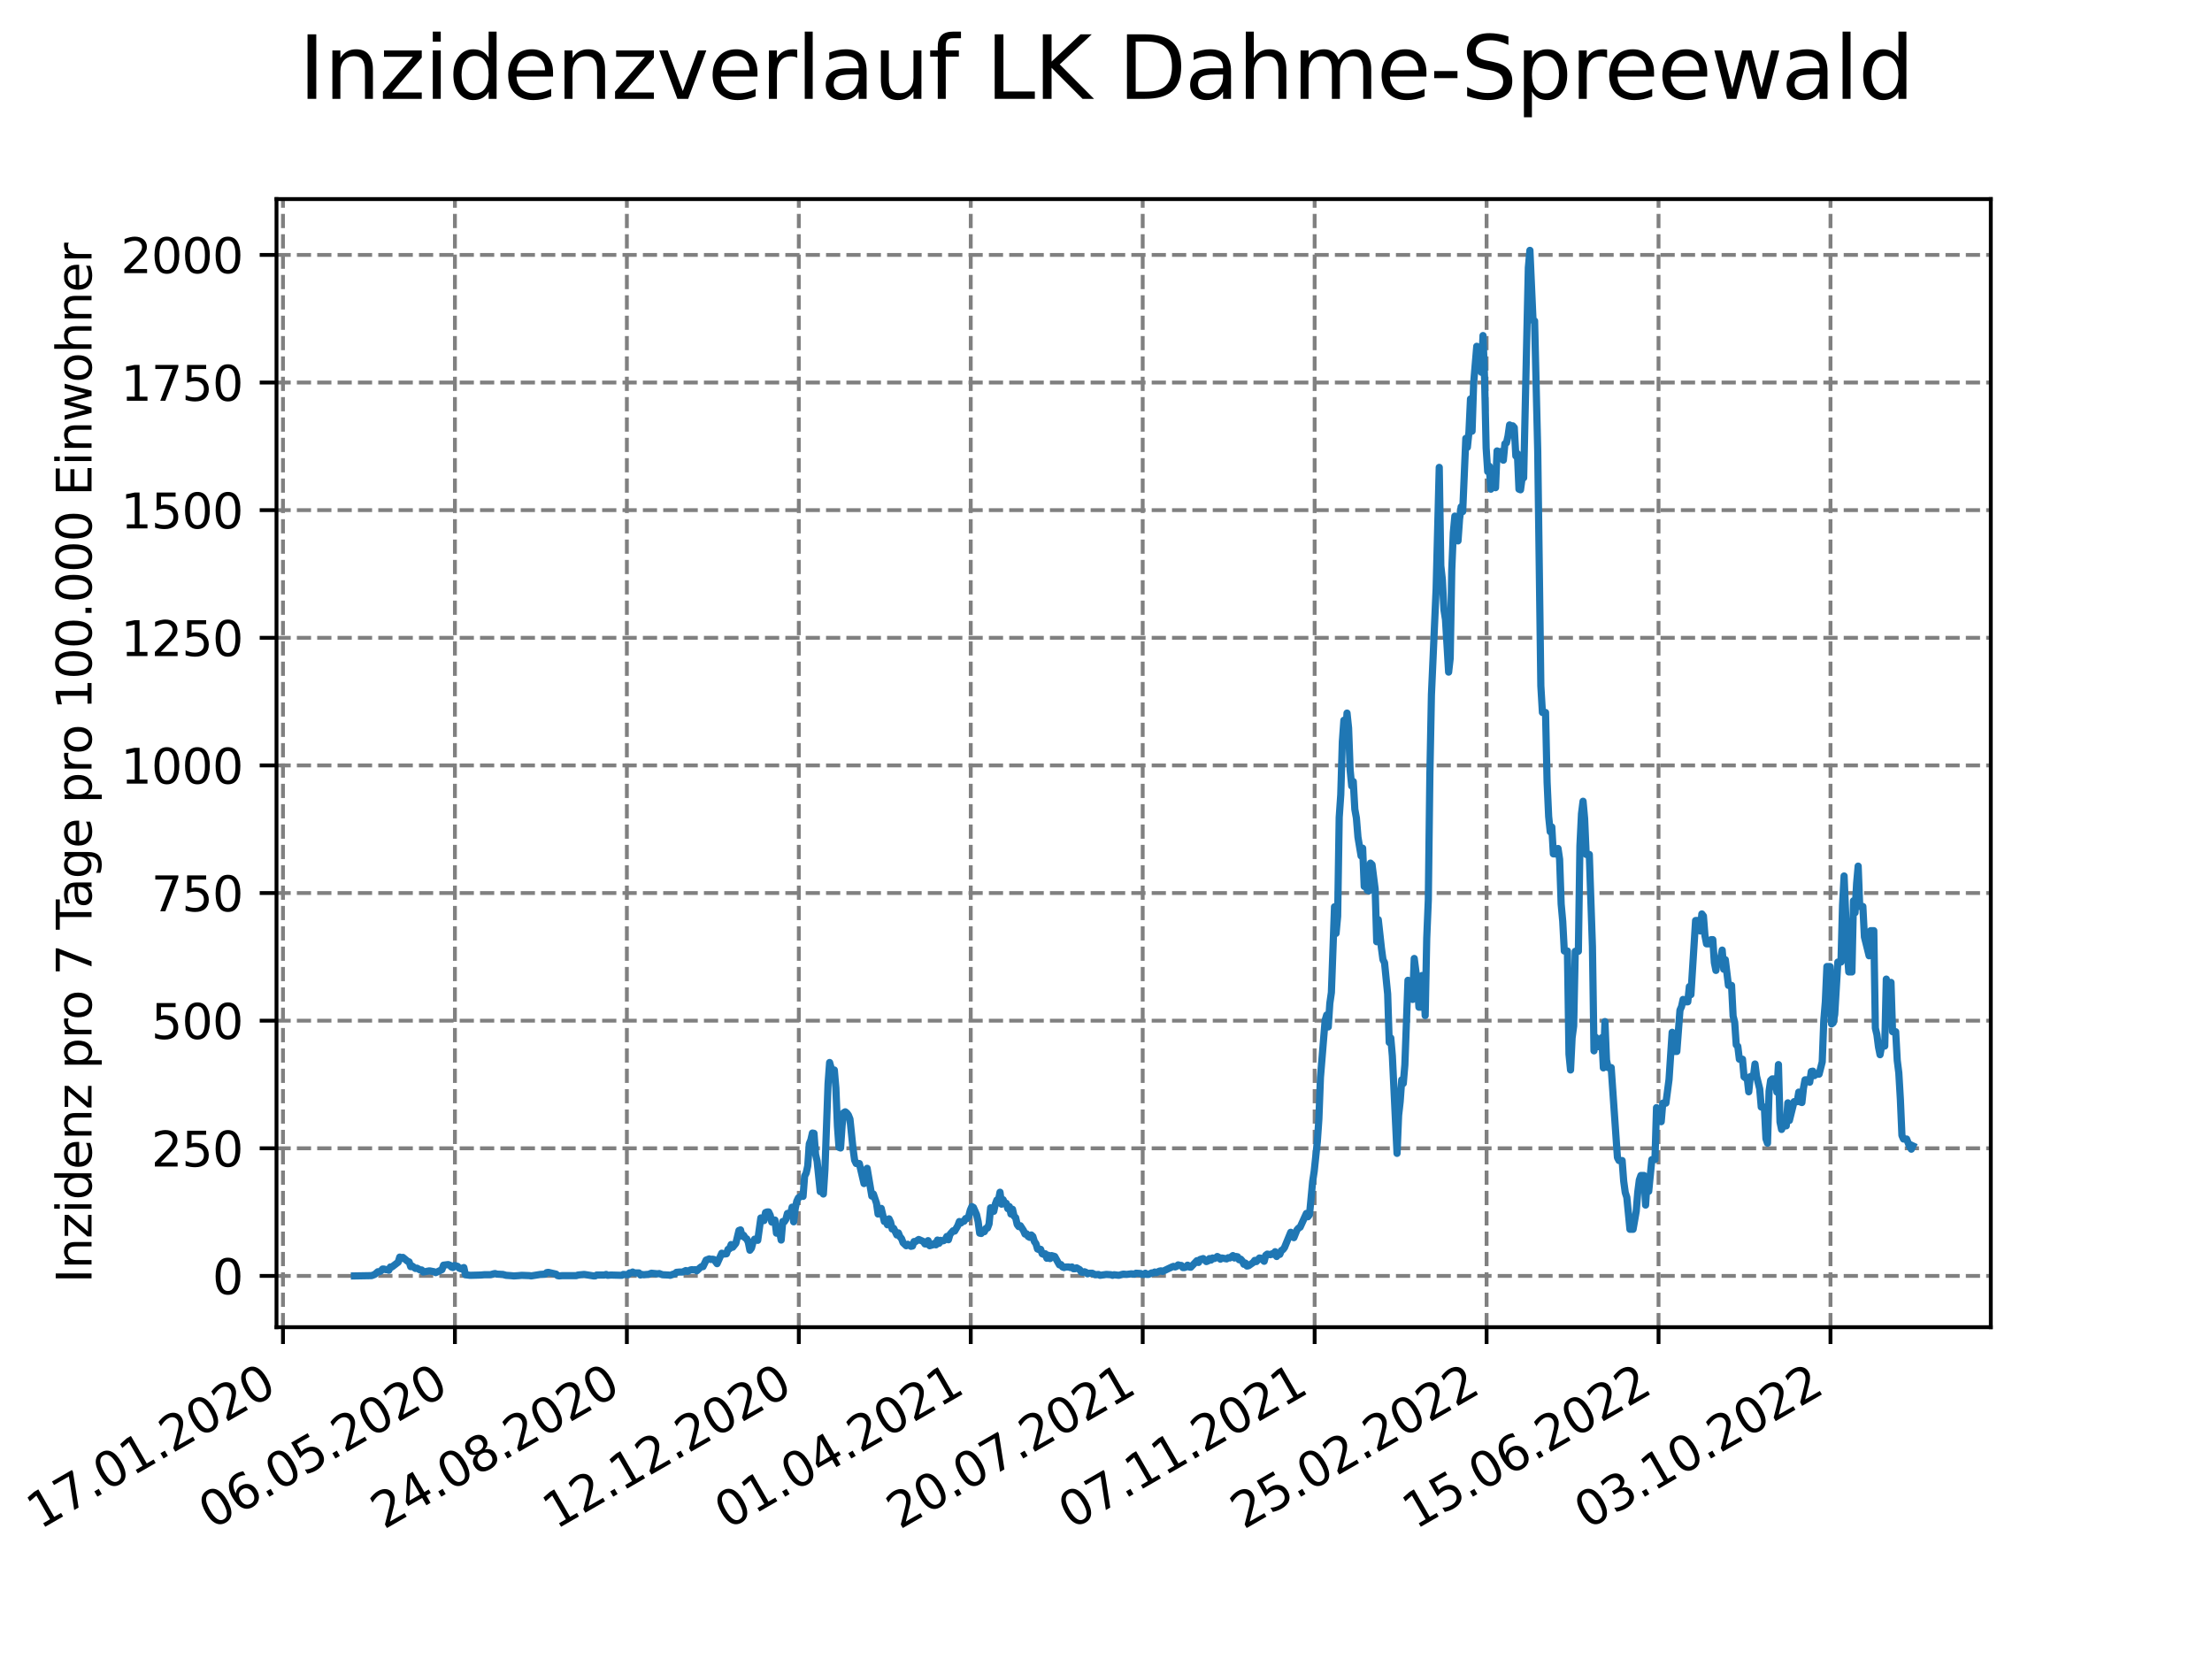 <?xml version="1.0" encoding="utf-8" standalone="no"?>
<!DOCTYPE svg PUBLIC "-//W3C//DTD SVG 1.1//EN"
  "http://www.w3.org/Graphics/SVG/1.1/DTD/svg11.dtd">
<svg xmlns:xlink="http://www.w3.org/1999/xlink" width="460.8pt" height="345.6pt" viewBox="0 0 460.8 345.6" xmlns="http://www.w3.org/2000/svg" version="1.1">
 <defs>
  <style type="text/css">*{stroke-linejoin: round; stroke-linecap: butt}</style>
 </defs>
 <g id="figure_1">
  <g id="patch_1">
   <path d="M 0 345.6 
L 460.8 345.6 
L 460.8 0 
L 0 0 
z
" style="fill: #ffffff"/>
  </g>
  <g id="axes_1">
   <g id="patch_2">
    <path d="M 57.6 276.48 
L 414.72 276.48 
L 414.72 41.472 
L 57.6 41.472 
z
" style="fill: #ffffff"/>
   </g>
   <g id="matplotlib.axis_1">
    <g id="xtick_1">
     <g id="line2d_1">
      <path d="M 58.949 276.48 
L 58.949 41.472 
" clip-path="url(#pc4fe2778c2)" style="fill: none; stroke-dasharray: 2.96,1.28; stroke-dashoffset: 0; stroke: #808080; stroke-width: 0.8"/>
     </g>
     <g id="line2d_2">
      <defs>
       <path id="m4c1274ae1f" d="M 0 0 
L 0 3.5 
" style="stroke: #000000; stroke-width: 0.8"/>
      </defs>
      <g>
       <use xlink:href="#m4c1274ae1f" x="58.949" y="276.48" style="stroke: #000000; stroke-width: 0.8"/>
      </g>
     </g>
     <g id="text_1">
      <!-- 17.01.2020 -->
      <g transform="translate(8.323 318.689) rotate(-30) scale(0.1 -0.1)">
       <defs>
        <path id="DejaVuSans-31" d="M 794 531 
L 1825 531 
L 1825 4091 
L 703 3866 
L 703 4441 
L 1819 4666 
L 2450 4666 
L 2450 531 
L 3481 531 
L 3481 0 
L 794 0 
L 794 531 
z
" transform="scale(0.016)"/>
        <path id="DejaVuSans-37" d="M 525 4666 
L 3525 4666 
L 3525 4397 
L 1831 0 
L 1172 0 
L 2766 4134 
L 525 4134 
L 525 4666 
z
" transform="scale(0.016)"/>
        <path id="DejaVuSans-2e" d="M 684 794 
L 1344 794 
L 1344 0 
L 684 0 
L 684 794 
z
" transform="scale(0.016)"/>
        <path id="DejaVuSans-30" d="M 2034 4250 
Q 1547 4250 1301 3770 
Q 1056 3291 1056 2328 
Q 1056 1369 1301 889 
Q 1547 409 2034 409 
Q 2525 409 2770 889 
Q 3016 1369 3016 2328 
Q 3016 3291 2770 3770 
Q 2525 4250 2034 4250 
z
M 2034 4750 
Q 2819 4750 3233 4129 
Q 3647 3509 3647 2328 
Q 3647 1150 3233 529 
Q 2819 -91 2034 -91 
Q 1250 -91 836 529 
Q 422 1150 422 2328 
Q 422 3509 836 4129 
Q 1250 4750 2034 4750 
z
" transform="scale(0.016)"/>
        <path id="DejaVuSans-32" d="M 1228 531 
L 3431 531 
L 3431 0 
L 469 0 
L 469 531 
Q 828 903 1448 1529 
Q 2069 2156 2228 2338 
Q 2531 2678 2651 2914 
Q 2772 3150 2772 3378 
Q 2772 3750 2511 3984 
Q 2250 4219 1831 4219 
Q 1534 4219 1204 4116 
Q 875 4013 500 3803 
L 500 4441 
Q 881 4594 1212 4672 
Q 1544 4750 1819 4750 
Q 2544 4750 2975 4387 
Q 3406 4025 3406 3419 
Q 3406 3131 3298 2873 
Q 3191 2616 2906 2266 
Q 2828 2175 2409 1742 
Q 1991 1309 1228 531 
z
" transform="scale(0.016)"/>
       </defs>
       <use xlink:href="#DejaVuSans-31"/>
       <use xlink:href="#DejaVuSans-37" x="63.623"/>
       <use xlink:href="#DejaVuSans-2e" x="127.246"/>
       <use xlink:href="#DejaVuSans-30" x="159.033"/>
       <use xlink:href="#DejaVuSans-31" x="222.656"/>
       <use xlink:href="#DejaVuSans-2e" x="286.279"/>
       <use xlink:href="#DejaVuSans-32" x="318.066"/>
       <use xlink:href="#DejaVuSans-30" x="381.689"/>
       <use xlink:href="#DejaVuSans-32" x="445.312"/>
       <use xlink:href="#DejaVuSans-30" x="508.936"/>
      </g>
     </g>
    </g>
    <g id="xtick_2">
     <g id="line2d_3">
      <path d="M 94.768 276.48 
L 94.768 41.472 
" clip-path="url(#pc4fe2778c2)" style="fill: none; stroke-dasharray: 2.96,1.28; stroke-dashoffset: 0; stroke: #808080; stroke-width: 0.8"/>
     </g>
     <g id="line2d_4">
      <g>
       <use xlink:href="#m4c1274ae1f" x="94.768" y="276.48" style="stroke: #000000; stroke-width: 0.8"/>
      </g>
     </g>
     <g id="text_2">
      <!-- 06.05.2020 -->
      <g transform="translate(44.143 318.689) rotate(-30) scale(0.1 -0.1)">
       <defs>
        <path id="DejaVuSans-36" d="M 2113 2584 
Q 1688 2584 1439 2293 
Q 1191 2003 1191 1497 
Q 1191 994 1439 701 
Q 1688 409 2113 409 
Q 2538 409 2786 701 
Q 3034 994 3034 1497 
Q 3034 2003 2786 2293 
Q 2538 2584 2113 2584 
z
M 3366 4563 
L 3366 3988 
Q 3128 4100 2886 4159 
Q 2644 4219 2406 4219 
Q 1781 4219 1451 3797 
Q 1122 3375 1075 2522 
Q 1259 2794 1537 2939 
Q 1816 3084 2150 3084 
Q 2853 3084 3261 2657 
Q 3669 2231 3669 1497 
Q 3669 778 3244 343 
Q 2819 -91 2113 -91 
Q 1303 -91 875 529 
Q 447 1150 447 2328 
Q 447 3434 972 4092 
Q 1497 4750 2381 4750 
Q 2619 4750 2861 4703 
Q 3103 4656 3366 4563 
z
" transform="scale(0.016)"/>
        <path id="DejaVuSans-35" d="M 691 4666 
L 3169 4666 
L 3169 4134 
L 1269 4134 
L 1269 2991 
Q 1406 3038 1543 3061 
Q 1681 3084 1819 3084 
Q 2600 3084 3056 2656 
Q 3513 2228 3513 1497 
Q 3513 744 3044 326 
Q 2575 -91 1722 -91 
Q 1428 -91 1123 -41 
Q 819 9 494 109 
L 494 744 
Q 775 591 1075 516 
Q 1375 441 1709 441 
Q 2250 441 2565 725 
Q 2881 1009 2881 1497 
Q 2881 1984 2565 2268 
Q 2250 2553 1709 2553 
Q 1456 2553 1204 2497 
Q 953 2441 691 2322 
L 691 4666 
z
" transform="scale(0.016)"/>
       </defs>
       <use xlink:href="#DejaVuSans-30"/>
       <use xlink:href="#DejaVuSans-36" x="63.623"/>
       <use xlink:href="#DejaVuSans-2e" x="127.246"/>
       <use xlink:href="#DejaVuSans-30" x="159.033"/>
       <use xlink:href="#DejaVuSans-35" x="222.656"/>
       <use xlink:href="#DejaVuSans-2e" x="286.279"/>
       <use xlink:href="#DejaVuSans-32" x="318.066"/>
       <use xlink:href="#DejaVuSans-30" x="381.689"/>
       <use xlink:href="#DejaVuSans-32" x="445.312"/>
       <use xlink:href="#DejaVuSans-30" x="508.936"/>
      </g>
     </g>
    </g>
    <g id="xtick_3">
     <g id="line2d_5">
      <path d="M 130.588 276.48 
L 130.588 41.472 
" clip-path="url(#pc4fe2778c2)" style="fill: none; stroke-dasharray: 2.96,1.28; stroke-dashoffset: 0; stroke: #808080; stroke-width: 0.8"/>
     </g>
     <g id="line2d_6">
      <g>
       <use xlink:href="#m4c1274ae1f" x="130.588" y="276.48" style="stroke: #000000; stroke-width: 0.8"/>
      </g>
     </g>
     <g id="text_3">
      <!-- 24.08.2020 -->
      <g transform="translate(79.962 318.689) rotate(-30) scale(0.1 -0.1)">
       <defs>
        <path id="DejaVuSans-34" d="M 2419 4116 
L 825 1625 
L 2419 1625 
L 2419 4116 
z
M 2253 4666 
L 3047 4666 
L 3047 1625 
L 3713 1625 
L 3713 1100 
L 3047 1100 
L 3047 0 
L 2419 0 
L 2419 1100 
L 313 1100 
L 313 1709 
L 2253 4666 
z
" transform="scale(0.016)"/>
        <path id="DejaVuSans-38" d="M 2034 2216 
Q 1584 2216 1326 1975 
Q 1069 1734 1069 1313 
Q 1069 891 1326 650 
Q 1584 409 2034 409 
Q 2484 409 2743 651 
Q 3003 894 3003 1313 
Q 3003 1734 2745 1975 
Q 2488 2216 2034 2216 
z
M 1403 2484 
Q 997 2584 770 2862 
Q 544 3141 544 3541 
Q 544 4100 942 4425 
Q 1341 4750 2034 4750 
Q 2731 4750 3128 4425 
Q 3525 4100 3525 3541 
Q 3525 3141 3298 2862 
Q 3072 2584 2669 2484 
Q 3125 2378 3379 2068 
Q 3634 1759 3634 1313 
Q 3634 634 3220 271 
Q 2806 -91 2034 -91 
Q 1263 -91 848 271 
Q 434 634 434 1313 
Q 434 1759 690 2068 
Q 947 2378 1403 2484 
z
M 1172 3481 
Q 1172 3119 1398 2916 
Q 1625 2713 2034 2713 
Q 2441 2713 2670 2916 
Q 2900 3119 2900 3481 
Q 2900 3844 2670 4047 
Q 2441 4250 2034 4250 
Q 1625 4250 1398 4047 
Q 1172 3844 1172 3481 
z
" transform="scale(0.016)"/>
       </defs>
       <use xlink:href="#DejaVuSans-32"/>
       <use xlink:href="#DejaVuSans-34" x="63.623"/>
       <use xlink:href="#DejaVuSans-2e" x="127.246"/>
       <use xlink:href="#DejaVuSans-30" x="159.033"/>
       <use xlink:href="#DejaVuSans-38" x="222.656"/>
       <use xlink:href="#DejaVuSans-2e" x="286.279"/>
       <use xlink:href="#DejaVuSans-32" x="318.066"/>
       <use xlink:href="#DejaVuSans-30" x="381.689"/>
       <use xlink:href="#DejaVuSans-32" x="445.312"/>
       <use xlink:href="#DejaVuSans-30" x="508.936"/>
      </g>
     </g>
    </g>
    <g id="xtick_4">
     <g id="line2d_7">
      <path d="M 166.407 276.48 
L 166.407 41.472 
" clip-path="url(#pc4fe2778c2)" style="fill: none; stroke-dasharray: 2.96,1.28; stroke-dashoffset: 0; stroke: #808080; stroke-width: 0.8"/>
     </g>
     <g id="line2d_8">
      <g>
       <use xlink:href="#m4c1274ae1f" x="166.407" y="276.48" style="stroke: #000000; stroke-width: 0.8"/>
      </g>
     </g>
     <g id="text_4">
      <!-- 12.12.2020 -->
      <g transform="translate(115.782 318.689) rotate(-30) scale(0.1 -0.1)">
       <use xlink:href="#DejaVuSans-31"/>
       <use xlink:href="#DejaVuSans-32" x="63.623"/>
       <use xlink:href="#DejaVuSans-2e" x="127.246"/>
       <use xlink:href="#DejaVuSans-31" x="159.033"/>
       <use xlink:href="#DejaVuSans-32" x="222.656"/>
       <use xlink:href="#DejaVuSans-2e" x="286.279"/>
       <use xlink:href="#DejaVuSans-32" x="318.066"/>
       <use xlink:href="#DejaVuSans-30" x="381.689"/>
       <use xlink:href="#DejaVuSans-32" x="445.312"/>
       <use xlink:href="#DejaVuSans-30" x="508.936"/>
      </g>
     </g>
    </g>
    <g id="xtick_5">
     <g id="line2d_9">
      <path d="M 202.226 276.48 
L 202.226 41.472 
" clip-path="url(#pc4fe2778c2)" style="fill: none; stroke-dasharray: 2.96,1.28; stroke-dashoffset: 0; stroke: #808080; stroke-width: 0.8"/>
     </g>
     <g id="line2d_10">
      <g>
       <use xlink:href="#m4c1274ae1f" x="202.226" y="276.48" style="stroke: #000000; stroke-width: 0.8"/>
      </g>
     </g>
     <g id="text_5">
      <!-- 01.04.2021 -->
      <g transform="translate(151.601 318.689) rotate(-30) scale(0.1 -0.1)">
       <use xlink:href="#DejaVuSans-30"/>
       <use xlink:href="#DejaVuSans-31" x="63.623"/>
       <use xlink:href="#DejaVuSans-2e" x="127.246"/>
       <use xlink:href="#DejaVuSans-30" x="159.033"/>
       <use xlink:href="#DejaVuSans-34" x="222.656"/>
       <use xlink:href="#DejaVuSans-2e" x="286.279"/>
       <use xlink:href="#DejaVuSans-32" x="318.066"/>
       <use xlink:href="#DejaVuSans-30" x="381.689"/>
       <use xlink:href="#DejaVuSans-32" x="445.312"/>
       <use xlink:href="#DejaVuSans-31" x="508.936"/>
      </g>
     </g>
    </g>
    <g id="xtick_6">
     <g id="line2d_11">
      <path d="M 238.046 276.48 
L 238.046 41.472 
" clip-path="url(#pc4fe2778c2)" style="fill: none; stroke-dasharray: 2.96,1.28; stroke-dashoffset: 0; stroke: #808080; stroke-width: 0.8"/>
     </g>
     <g id="line2d_12">
      <g>
       <use xlink:href="#m4c1274ae1f" x="238.046" y="276.48" style="stroke: #000000; stroke-width: 0.8"/>
      </g>
     </g>
     <g id="text_6">
      <!-- 20.07.2021 -->
      <g transform="translate(187.421 318.689) rotate(-30) scale(0.1 -0.1)">
       <use xlink:href="#DejaVuSans-32"/>
       <use xlink:href="#DejaVuSans-30" x="63.623"/>
       <use xlink:href="#DejaVuSans-2e" x="127.246"/>
       <use xlink:href="#DejaVuSans-30" x="159.033"/>
       <use xlink:href="#DejaVuSans-37" x="222.656"/>
       <use xlink:href="#DejaVuSans-2e" x="286.279"/>
       <use xlink:href="#DejaVuSans-32" x="318.066"/>
       <use xlink:href="#DejaVuSans-30" x="381.689"/>
       <use xlink:href="#DejaVuSans-32" x="445.312"/>
       <use xlink:href="#DejaVuSans-31" x="508.936"/>
      </g>
     </g>
    </g>
    <g id="xtick_7">
     <g id="line2d_13">
      <path d="M 273.865 276.48 
L 273.865 41.472 
" clip-path="url(#pc4fe2778c2)" style="fill: none; stroke-dasharray: 2.96,1.28; stroke-dashoffset: 0; stroke: #808080; stroke-width: 0.8"/>
     </g>
     <g id="line2d_14">
      <g>
       <use xlink:href="#m4c1274ae1f" x="273.865" y="276.48" style="stroke: #000000; stroke-width: 0.8"/>
      </g>
     </g>
     <g id="text_7">
      <!-- 07.11.2021 -->
      <g transform="translate(223.24 318.689) rotate(-30) scale(0.1 -0.1)">
       <use xlink:href="#DejaVuSans-30"/>
       <use xlink:href="#DejaVuSans-37" x="63.623"/>
       <use xlink:href="#DejaVuSans-2e" x="127.246"/>
       <use xlink:href="#DejaVuSans-31" x="159.033"/>
       <use xlink:href="#DejaVuSans-31" x="222.656"/>
       <use xlink:href="#DejaVuSans-2e" x="286.279"/>
       <use xlink:href="#DejaVuSans-32" x="318.066"/>
       <use xlink:href="#DejaVuSans-30" x="381.689"/>
       <use xlink:href="#DejaVuSans-32" x="445.312"/>
       <use xlink:href="#DejaVuSans-31" x="508.936"/>
      </g>
     </g>
    </g>
    <g id="xtick_8">
     <g id="line2d_15">
      <path d="M 309.685 276.48 
L 309.685 41.472 
" clip-path="url(#pc4fe2778c2)" style="fill: none; stroke-dasharray: 2.96,1.28; stroke-dashoffset: 0; stroke: #808080; stroke-width: 0.8"/>
     </g>
     <g id="line2d_16">
      <g>
       <use xlink:href="#m4c1274ae1f" x="309.685" y="276.48" style="stroke: #000000; stroke-width: 0.8"/>
      </g>
     </g>
     <g id="text_8">
      <!-- 25.02.2022 -->
      <g transform="translate(259.06 318.689) rotate(-30) scale(0.1 -0.1)">
       <use xlink:href="#DejaVuSans-32"/>
       <use xlink:href="#DejaVuSans-35" x="63.623"/>
       <use xlink:href="#DejaVuSans-2e" x="127.246"/>
       <use xlink:href="#DejaVuSans-30" x="159.033"/>
       <use xlink:href="#DejaVuSans-32" x="222.656"/>
       <use xlink:href="#DejaVuSans-2e" x="286.279"/>
       <use xlink:href="#DejaVuSans-32" x="318.066"/>
       <use xlink:href="#DejaVuSans-30" x="381.689"/>
       <use xlink:href="#DejaVuSans-32" x="445.312"/>
       <use xlink:href="#DejaVuSans-32" x="508.936"/>
      </g>
     </g>
    </g>
    <g id="xtick_9">
     <g id="line2d_17">
      <path d="M 345.504 276.48 
L 345.504 41.472 
" clip-path="url(#pc4fe2778c2)" style="fill: none; stroke-dasharray: 2.96,1.28; stroke-dashoffset: 0; stroke: #808080; stroke-width: 0.8"/>
     </g>
     <g id="line2d_18">
      <g>
       <use xlink:href="#m4c1274ae1f" x="345.504" y="276.48" style="stroke: #000000; stroke-width: 0.8"/>
      </g>
     </g>
     <g id="text_9">
      <!-- 15.06.2022 -->
      <g transform="translate(294.879 318.689) rotate(-30) scale(0.1 -0.1)">
       <use xlink:href="#DejaVuSans-31"/>
       <use xlink:href="#DejaVuSans-35" x="63.623"/>
       <use xlink:href="#DejaVuSans-2e" x="127.246"/>
       <use xlink:href="#DejaVuSans-30" x="159.033"/>
       <use xlink:href="#DejaVuSans-36" x="222.656"/>
       <use xlink:href="#DejaVuSans-2e" x="286.279"/>
       <use xlink:href="#DejaVuSans-32" x="318.066"/>
       <use xlink:href="#DejaVuSans-30" x="381.689"/>
       <use xlink:href="#DejaVuSans-32" x="445.312"/>
       <use xlink:href="#DejaVuSans-32" x="508.936"/>
      </g>
     </g>
    </g>
    <g id="xtick_10">
     <g id="line2d_19">
      <path d="M 381.324 276.48 
L 381.324 41.472 
" clip-path="url(#pc4fe2778c2)" style="fill: none; stroke-dasharray: 2.96,1.28; stroke-dashoffset: 0; stroke: #808080; stroke-width: 0.8"/>
     </g>
     <g id="line2d_20">
      <g>
       <use xlink:href="#m4c1274ae1f" x="381.324" y="276.48" style="stroke: #000000; stroke-width: 0.8"/>
      </g>
     </g>
     <g id="text_10">
      <!-- 03.10.2022 -->
      <g transform="translate(330.699 318.689) rotate(-30) scale(0.1 -0.1)">
       <defs>
        <path id="DejaVuSans-33" d="M 2597 2516 
Q 3050 2419 3304 2112 
Q 3559 1806 3559 1356 
Q 3559 666 3084 287 
Q 2609 -91 1734 -91 
Q 1441 -91 1130 -33 
Q 819 25 488 141 
L 488 750 
Q 750 597 1062 519 
Q 1375 441 1716 441 
Q 2309 441 2620 675 
Q 2931 909 2931 1356 
Q 2931 1769 2642 2001 
Q 2353 2234 1838 2234 
L 1294 2234 
L 1294 2753 
L 1863 2753 
Q 2328 2753 2575 2939 
Q 2822 3125 2822 3475 
Q 2822 3834 2567 4026 
Q 2313 4219 1838 4219 
Q 1578 4219 1281 4162 
Q 984 4106 628 3988 
L 628 4550 
Q 988 4650 1302 4700 
Q 1616 4750 1894 4750 
Q 2613 4750 3031 4423 
Q 3450 4097 3450 3541 
Q 3450 3153 3228 2886 
Q 3006 2619 2597 2516 
z
" transform="scale(0.016)"/>
       </defs>
       <use xlink:href="#DejaVuSans-30"/>
       <use xlink:href="#DejaVuSans-33" x="63.623"/>
       <use xlink:href="#DejaVuSans-2e" x="127.246"/>
       <use xlink:href="#DejaVuSans-31" x="159.033"/>
       <use xlink:href="#DejaVuSans-30" x="222.656"/>
       <use xlink:href="#DejaVuSans-2e" x="286.279"/>
       <use xlink:href="#DejaVuSans-32" x="318.066"/>
       <use xlink:href="#DejaVuSans-30" x="381.689"/>
       <use xlink:href="#DejaVuSans-32" x="445.312"/>
       <use xlink:href="#DejaVuSans-32" x="508.936"/>
      </g>
     </g>
    </g>
   </g>
   <g id="matplotlib.axis_2">
    <g id="ytick_1">
     <g id="line2d_21">
      <path d="M 57.6 265.798 
L 414.72 265.798 
" clip-path="url(#pc4fe2778c2)" style="fill: none; stroke-dasharray: 2.96,1.28; stroke-dashoffset: 0; stroke: #808080; stroke-width: 0.8"/>
     </g>
     <g id="line2d_22">
      <defs>
       <path id="mf36ba0a501" d="M 0 0 
L -3.5 0 
" style="stroke: #000000; stroke-width: 0.8"/>
      </defs>
      <g>
       <use xlink:href="#mf36ba0a501" x="57.6" y="265.798" style="stroke: #000000; stroke-width: 0.8"/>
      </g>
     </g>
     <g id="text_11">
      <!-- 0 -->
      <g transform="translate(44.237 269.597) scale(0.1 -0.1)">
       <use xlink:href="#DejaVuSans-30"/>
      </g>
     </g>
    </g>
    <g id="ytick_2">
     <g id="line2d_23">
      <path d="M 57.6 239.211 
L 414.72 239.211 
" clip-path="url(#pc4fe2778c2)" style="fill: none; stroke-dasharray: 2.96,1.28; stroke-dashoffset: 0; stroke: #808080; stroke-width: 0.8"/>
     </g>
     <g id="line2d_24">
      <g>
       <use xlink:href="#mf36ba0a501" x="57.6" y="239.211" style="stroke: #000000; stroke-width: 0.8"/>
      </g>
     </g>
     <g id="text_12">
      <!-- 250 -->
      <g transform="translate(31.512 243.01) scale(0.1 -0.1)">
       <use xlink:href="#DejaVuSans-32"/>
       <use xlink:href="#DejaVuSans-35" x="63.623"/>
       <use xlink:href="#DejaVuSans-30" x="127.246"/>
      </g>
     </g>
    </g>
    <g id="ytick_3">
     <g id="line2d_25">
      <path d="M 57.6 212.623 
L 414.72 212.623 
" clip-path="url(#pc4fe2778c2)" style="fill: none; stroke-dasharray: 2.96,1.28; stroke-dashoffset: 0; stroke: #808080; stroke-width: 0.8"/>
     </g>
     <g id="line2d_26">
      <g>
       <use xlink:href="#mf36ba0a501" x="57.6" y="212.623" style="stroke: #000000; stroke-width: 0.8"/>
      </g>
     </g>
     <g id="text_13">
      <!-- 500 -->
      <g transform="translate(31.512 216.422) scale(0.1 -0.1)">
       <use xlink:href="#DejaVuSans-35"/>
       <use xlink:href="#DejaVuSans-30" x="63.623"/>
       <use xlink:href="#DejaVuSans-30" x="127.246"/>
      </g>
     </g>
    </g>
    <g id="ytick_4">
     <g id="line2d_27">
      <path d="M 57.6 186.036 
L 414.72 186.036 
" clip-path="url(#pc4fe2778c2)" style="fill: none; stroke-dasharray: 2.96,1.28; stroke-dashoffset: 0; stroke: #808080; stroke-width: 0.8"/>
     </g>
     <g id="line2d_28">
      <g>
       <use xlink:href="#mf36ba0a501" x="57.6" y="186.036" style="stroke: #000000; stroke-width: 0.8"/>
      </g>
     </g>
     <g id="text_14">
      <!-- 750 -->
      <g transform="translate(31.512 189.835) scale(0.1 -0.1)">
       <use xlink:href="#DejaVuSans-37"/>
       <use xlink:href="#DejaVuSans-35" x="63.623"/>
       <use xlink:href="#DejaVuSans-30" x="127.246"/>
      </g>
     </g>
    </g>
    <g id="ytick_5">
     <g id="line2d_29">
      <path d="M 57.6 159.449 
L 414.72 159.449 
" clip-path="url(#pc4fe2778c2)" style="fill: none; stroke-dasharray: 2.96,1.28; stroke-dashoffset: 0; stroke: #808080; stroke-width: 0.8"/>
     </g>
     <g id="line2d_30">
      <g>
       <use xlink:href="#mf36ba0a501" x="57.6" y="159.449" style="stroke: #000000; stroke-width: 0.8"/>
      </g>
     </g>
     <g id="text_15">
      <!-- 1000 -->
      <g transform="translate(25.15 163.248) scale(0.1 -0.1)">
       <use xlink:href="#DejaVuSans-31"/>
       <use xlink:href="#DejaVuSans-30" x="63.623"/>
       <use xlink:href="#DejaVuSans-30" x="127.246"/>
       <use xlink:href="#DejaVuSans-30" x="190.869"/>
      </g>
     </g>
    </g>
    <g id="ytick_6">
     <g id="line2d_31">
      <path d="M 57.6 132.861 
L 414.72 132.861 
" clip-path="url(#pc4fe2778c2)" style="fill: none; stroke-dasharray: 2.96,1.28; stroke-dashoffset: 0; stroke: #808080; stroke-width: 0.8"/>
     </g>
     <g id="line2d_32">
      <g>
       <use xlink:href="#mf36ba0a501" x="57.6" y="132.861" style="stroke: #000000; stroke-width: 0.8"/>
      </g>
     </g>
     <g id="text_16">
      <!-- 1250 -->
      <g transform="translate(25.15 136.661) scale(0.1 -0.1)">
       <use xlink:href="#DejaVuSans-31"/>
       <use xlink:href="#DejaVuSans-32" x="63.623"/>
       <use xlink:href="#DejaVuSans-35" x="127.246"/>
       <use xlink:href="#DejaVuSans-30" x="190.869"/>
      </g>
     </g>
    </g>
    <g id="ytick_7">
     <g id="line2d_33">
      <path d="M 57.6 106.274 
L 414.72 106.274 
" clip-path="url(#pc4fe2778c2)" style="fill: none; stroke-dasharray: 2.96,1.28; stroke-dashoffset: 0; stroke: #808080; stroke-width: 0.8"/>
     </g>
     <g id="line2d_34">
      <g>
       <use xlink:href="#mf36ba0a501" x="57.6" y="106.274" style="stroke: #000000; stroke-width: 0.8"/>
      </g>
     </g>
     <g id="text_17">
      <!-- 1500 -->
      <g transform="translate(25.15 110.073) scale(0.1 -0.1)">
       <use xlink:href="#DejaVuSans-31"/>
       <use xlink:href="#DejaVuSans-35" x="63.623"/>
       <use xlink:href="#DejaVuSans-30" x="127.246"/>
       <use xlink:href="#DejaVuSans-30" x="190.869"/>
      </g>
     </g>
    </g>
    <g id="ytick_8">
     <g id="line2d_35">
      <path d="M 57.6 79.687 
L 414.72 79.687 
" clip-path="url(#pc4fe2778c2)" style="fill: none; stroke-dasharray: 2.96,1.28; stroke-dashoffset: 0; stroke: #808080; stroke-width: 0.8"/>
     </g>
     <g id="line2d_36">
      <g>
       <use xlink:href="#mf36ba0a501" x="57.6" y="79.687" style="stroke: #000000; stroke-width: 0.8"/>
      </g>
     </g>
     <g id="text_18">
      <!-- 1750 -->
      <g transform="translate(25.15 83.486) scale(0.1 -0.1)">
       <use xlink:href="#DejaVuSans-31"/>
       <use xlink:href="#DejaVuSans-37" x="63.623"/>
       <use xlink:href="#DejaVuSans-35" x="127.246"/>
       <use xlink:href="#DejaVuSans-30" x="190.869"/>
      </g>
     </g>
    </g>
    <g id="ytick_9">
     <g id="line2d_37">
      <path d="M 57.6 53.099 
L 414.72 53.099 
" clip-path="url(#pc4fe2778c2)" style="fill: none; stroke-dasharray: 2.96,1.28; stroke-dashoffset: 0; stroke: #808080; stroke-width: 0.8"/>
     </g>
     <g id="line2d_38">
      <g>
       <use xlink:href="#mf36ba0a501" x="57.6" y="53.099" style="stroke: #000000; stroke-width: 0.8"/>
      </g>
     </g>
     <g id="text_19">
      <!-- 2000 -->
      <g transform="translate(25.15 56.899) scale(0.1 -0.1)">
       <use xlink:href="#DejaVuSans-32"/>
       <use xlink:href="#DejaVuSans-30" x="63.623"/>
       <use xlink:href="#DejaVuSans-30" x="127.246"/>
       <use xlink:href="#DejaVuSans-30" x="190.869"/>
      </g>
     </g>
    </g>
    <g id="text_20">
     <!-- Inzidenz pro 7 Tage pro 100.000 Einwohner -->
     <g transform="translate(19.07 267.301) rotate(-90) scale(0.1 -0.1)">
      <defs>
       <path id="DejaVuSans-49" d="M 628 4666 
L 1259 4666 
L 1259 0 
L 628 0 
L 628 4666 
z
" transform="scale(0.016)"/>
       <path id="DejaVuSans-6e" d="M 3513 2113 
L 3513 0 
L 2938 0 
L 2938 2094 
Q 2938 2591 2744 2837 
Q 2550 3084 2163 3084 
Q 1697 3084 1428 2787 
Q 1159 2491 1159 1978 
L 1159 0 
L 581 0 
L 581 3500 
L 1159 3500 
L 1159 2956 
Q 1366 3272 1645 3428 
Q 1925 3584 2291 3584 
Q 2894 3584 3203 3211 
Q 3513 2838 3513 2113 
z
" transform="scale(0.016)"/>
       <path id="DejaVuSans-7a" d="M 353 3500 
L 3084 3500 
L 3084 2975 
L 922 459 
L 3084 459 
L 3084 0 
L 275 0 
L 275 525 
L 2438 3041 
L 353 3041 
L 353 3500 
z
" transform="scale(0.016)"/>
       <path id="DejaVuSans-69" d="M 603 3500 
L 1178 3500 
L 1178 0 
L 603 0 
L 603 3500 
z
M 603 4863 
L 1178 4863 
L 1178 4134 
L 603 4134 
L 603 4863 
z
" transform="scale(0.016)"/>
       <path id="DejaVuSans-64" d="M 2906 2969 
L 2906 4863 
L 3481 4863 
L 3481 0 
L 2906 0 
L 2906 525 
Q 2725 213 2448 61 
Q 2172 -91 1784 -91 
Q 1150 -91 751 415 
Q 353 922 353 1747 
Q 353 2572 751 3078 
Q 1150 3584 1784 3584 
Q 2172 3584 2448 3432 
Q 2725 3281 2906 2969 
z
M 947 1747 
Q 947 1113 1208 752 
Q 1469 391 1925 391 
Q 2381 391 2643 752 
Q 2906 1113 2906 1747 
Q 2906 2381 2643 2742 
Q 2381 3103 1925 3103 
Q 1469 3103 1208 2742 
Q 947 2381 947 1747 
z
" transform="scale(0.016)"/>
       <path id="DejaVuSans-65" d="M 3597 1894 
L 3597 1613 
L 953 1613 
Q 991 1019 1311 708 
Q 1631 397 2203 397 
Q 2534 397 2845 478 
Q 3156 559 3463 722 
L 3463 178 
Q 3153 47 2828 -22 
Q 2503 -91 2169 -91 
Q 1331 -91 842 396 
Q 353 884 353 1716 
Q 353 2575 817 3079 
Q 1281 3584 2069 3584 
Q 2775 3584 3186 3129 
Q 3597 2675 3597 1894 
z
M 3022 2063 
Q 3016 2534 2758 2815 
Q 2500 3097 2075 3097 
Q 1594 3097 1305 2825 
Q 1016 2553 972 2059 
L 3022 2063 
z
" transform="scale(0.016)"/>
       <path id="DejaVuSans-20" transform="scale(0.016)"/>
       <path id="DejaVuSans-70" d="M 1159 525 
L 1159 -1331 
L 581 -1331 
L 581 3500 
L 1159 3500 
L 1159 2969 
Q 1341 3281 1617 3432 
Q 1894 3584 2278 3584 
Q 2916 3584 3314 3078 
Q 3713 2572 3713 1747 
Q 3713 922 3314 415 
Q 2916 -91 2278 -91 
Q 1894 -91 1617 61 
Q 1341 213 1159 525 
z
M 3116 1747 
Q 3116 2381 2855 2742 
Q 2594 3103 2138 3103 
Q 1681 3103 1420 2742 
Q 1159 2381 1159 1747 
Q 1159 1113 1420 752 
Q 1681 391 2138 391 
Q 2594 391 2855 752 
Q 3116 1113 3116 1747 
z
" transform="scale(0.016)"/>
       <path id="DejaVuSans-72" d="M 2631 2963 
Q 2534 3019 2420 3045 
Q 2306 3072 2169 3072 
Q 1681 3072 1420 2755 
Q 1159 2438 1159 1844 
L 1159 0 
L 581 0 
L 581 3500 
L 1159 3500 
L 1159 2956 
Q 1341 3275 1631 3429 
Q 1922 3584 2338 3584 
Q 2397 3584 2469 3576 
Q 2541 3569 2628 3553 
L 2631 2963 
z
" transform="scale(0.016)"/>
       <path id="DejaVuSans-6f" d="M 1959 3097 
Q 1497 3097 1228 2736 
Q 959 2375 959 1747 
Q 959 1119 1226 758 
Q 1494 397 1959 397 
Q 2419 397 2687 759 
Q 2956 1122 2956 1747 
Q 2956 2369 2687 2733 
Q 2419 3097 1959 3097 
z
M 1959 3584 
Q 2709 3584 3137 3096 
Q 3566 2609 3566 1747 
Q 3566 888 3137 398 
Q 2709 -91 1959 -91 
Q 1206 -91 779 398 
Q 353 888 353 1747 
Q 353 2609 779 3096 
Q 1206 3584 1959 3584 
z
" transform="scale(0.016)"/>
       <path id="DejaVuSans-54" d="M -19 4666 
L 3928 4666 
L 3928 4134 
L 2272 4134 
L 2272 0 
L 1638 0 
L 1638 4134 
L -19 4134 
L -19 4666 
z
" transform="scale(0.016)"/>
       <path id="DejaVuSans-61" d="M 2194 1759 
Q 1497 1759 1228 1600 
Q 959 1441 959 1056 
Q 959 750 1161 570 
Q 1363 391 1709 391 
Q 2188 391 2477 730 
Q 2766 1069 2766 1631 
L 2766 1759 
L 2194 1759 
z
M 3341 1997 
L 3341 0 
L 2766 0 
L 2766 531 
Q 2569 213 2275 61 
Q 1981 -91 1556 -91 
Q 1019 -91 701 211 
Q 384 513 384 1019 
Q 384 1609 779 1909 
Q 1175 2209 1959 2209 
L 2766 2209 
L 2766 2266 
Q 2766 2663 2505 2880 
Q 2244 3097 1772 3097 
Q 1472 3097 1187 3025 
Q 903 2953 641 2809 
L 641 3341 
Q 956 3463 1253 3523 
Q 1550 3584 1831 3584 
Q 2591 3584 2966 3190 
Q 3341 2797 3341 1997 
z
" transform="scale(0.016)"/>
       <path id="DejaVuSans-67" d="M 2906 1791 
Q 2906 2416 2648 2759 
Q 2391 3103 1925 3103 
Q 1463 3103 1205 2759 
Q 947 2416 947 1791 
Q 947 1169 1205 825 
Q 1463 481 1925 481 
Q 2391 481 2648 825 
Q 2906 1169 2906 1791 
z
M 3481 434 
Q 3481 -459 3084 -895 
Q 2688 -1331 1869 -1331 
Q 1566 -1331 1297 -1286 
Q 1028 -1241 775 -1147 
L 775 -588 
Q 1028 -725 1275 -790 
Q 1522 -856 1778 -856 
Q 2344 -856 2625 -561 
Q 2906 -266 2906 331 
L 2906 616 
Q 2728 306 2450 153 
Q 2172 0 1784 0 
Q 1141 0 747 490 
Q 353 981 353 1791 
Q 353 2603 747 3093 
Q 1141 3584 1784 3584 
Q 2172 3584 2450 3431 
Q 2728 3278 2906 2969 
L 2906 3500 
L 3481 3500 
L 3481 434 
z
" transform="scale(0.016)"/>
       <path id="DejaVuSans-45" d="M 628 4666 
L 3578 4666 
L 3578 4134 
L 1259 4134 
L 1259 2753 
L 3481 2753 
L 3481 2222 
L 1259 2222 
L 1259 531 
L 3634 531 
L 3634 0 
L 628 0 
L 628 4666 
z
" transform="scale(0.016)"/>
       <path id="DejaVuSans-77" d="M 269 3500 
L 844 3500 
L 1563 769 
L 2278 3500 
L 2956 3500 
L 3675 769 
L 4391 3500 
L 4966 3500 
L 4050 0 
L 3372 0 
L 2619 2869 
L 1863 0 
L 1184 0 
L 269 3500 
z
" transform="scale(0.016)"/>
       <path id="DejaVuSans-68" d="M 3513 2113 
L 3513 0 
L 2938 0 
L 2938 2094 
Q 2938 2591 2744 2837 
Q 2550 3084 2163 3084 
Q 1697 3084 1428 2787 
Q 1159 2491 1159 1978 
L 1159 0 
L 581 0 
L 581 4863 
L 1159 4863 
L 1159 2956 
Q 1366 3272 1645 3428 
Q 1925 3584 2291 3584 
Q 2894 3584 3203 3211 
Q 3513 2838 3513 2113 
z
" transform="scale(0.016)"/>
      </defs>
      <use xlink:href="#DejaVuSans-49"/>
      <use xlink:href="#DejaVuSans-6e" x="29.492"/>
      <use xlink:href="#DejaVuSans-7a" x="92.871"/>
      <use xlink:href="#DejaVuSans-69" x="145.361"/>
      <use xlink:href="#DejaVuSans-64" x="173.145"/>
      <use xlink:href="#DejaVuSans-65" x="236.621"/>
      <use xlink:href="#DejaVuSans-6e" x="298.145"/>
      <use xlink:href="#DejaVuSans-7a" x="361.523"/>
      <use xlink:href="#DejaVuSans-20" x="414.014"/>
      <use xlink:href="#DejaVuSans-70" x="445.801"/>
      <use xlink:href="#DejaVuSans-72" x="509.277"/>
      <use xlink:href="#DejaVuSans-6f" x="548.141"/>
      <use xlink:href="#DejaVuSans-20" x="609.322"/>
      <use xlink:href="#DejaVuSans-37" x="641.109"/>
      <use xlink:href="#DejaVuSans-20" x="704.732"/>
      <use xlink:href="#DejaVuSans-54" x="736.52"/>
      <use xlink:href="#DejaVuSans-61" x="781.104"/>
      <use xlink:href="#DejaVuSans-67" x="842.383"/>
      <use xlink:href="#DejaVuSans-65" x="905.859"/>
      <use xlink:href="#DejaVuSans-20" x="967.383"/>
      <use xlink:href="#DejaVuSans-70" x="999.17"/>
      <use xlink:href="#DejaVuSans-72" x="1062.646"/>
      <use xlink:href="#DejaVuSans-6f" x="1101.51"/>
      <use xlink:href="#DejaVuSans-20" x="1162.691"/>
      <use xlink:href="#DejaVuSans-31" x="1194.479"/>
      <use xlink:href="#DejaVuSans-30" x="1258.102"/>
      <use xlink:href="#DejaVuSans-30" x="1321.725"/>
      <use xlink:href="#DejaVuSans-2e" x="1385.348"/>
      <use xlink:href="#DejaVuSans-30" x="1417.135"/>
      <use xlink:href="#DejaVuSans-30" x="1480.758"/>
      <use xlink:href="#DejaVuSans-30" x="1544.381"/>
      <use xlink:href="#DejaVuSans-20" x="1608.004"/>
      <use xlink:href="#DejaVuSans-45" x="1639.791"/>
      <use xlink:href="#DejaVuSans-69" x="1702.975"/>
      <use xlink:href="#DejaVuSans-6e" x="1730.758"/>
      <use xlink:href="#DejaVuSans-77" x="1794.137"/>
      <use xlink:href="#DejaVuSans-6f" x="1875.924"/>
      <use xlink:href="#DejaVuSans-68" x="1937.105"/>
      <use xlink:href="#DejaVuSans-6e" x="2000.484"/>
      <use xlink:href="#DejaVuSans-65" x="2063.863"/>
      <use xlink:href="#DejaVuSans-72" x="2125.387"/>
     </g>
    </g>
   </g>
   <g id="line2d_39">
    <path d="M 73.833 265.798 
L 77.415 265.736 
L 78.066 265.486 
L 78.717 264.926 
L 79.043 264.926 
L 79.368 264.739 
L 79.694 264.366 
L 80.02 264.366 
L 80.345 264.49 
L 80.671 264.49 
L 80.997 264.615 
L 81.322 263.93 
L 81.648 263.93 
L 82.95 262.933 
L 83.276 261.875 
L 83.602 262.186 
L 83.927 261.937 
L 84.904 262.747 
L 85.23 262.871 
L 85.555 263.867 
L 85.881 263.743 
L 86.532 264.241 
L 86.858 264.179 
L 87.509 264.552 
L 87.835 264.552 
L 88.161 264.988 
L 89.463 264.739 
L 90.44 264.926 
L 90.766 265.113 
L 92.068 264.49 
L 92.394 263.556 
L 93.371 263.432 
L 93.696 263.556 
L 94.022 263.93 
L 94.348 264.054 
L 94.673 263.618 
L 95.324 263.805 
L 95.65 264.179 
L 95.976 264.303 
L 96.627 264.054 
L 96.953 265.549 
L 97.929 265.673 
L 100.209 265.611 
L 100.86 265.549 
L 102.163 265.549 
L 102.814 265.362 
L 103.14 265.3 
L 103.465 265.424 
L 104.768 265.486 
L 105.419 265.673 
L 106.396 265.736 
L 107.047 265.798 
L 108.024 265.736 
L 108.675 265.673 
L 110.303 265.736 
L 110.629 265.798 
L 112.583 265.486 
L 113.56 265.424 
L 113.885 265.113 
L 114.211 265.051 
L 115.839 265.424 
L 116.165 265.736 
L 116.49 265.798 
L 117.142 265.736 
L 120.072 265.736 
L 120.398 265.611 
L 121.049 265.549 
L 121.701 265.486 
L 123.654 265.798 
L 123.98 265.798 
L 124.306 265.611 
L 125.934 265.611 
L 126.259 265.486 
L 126.585 265.673 
L 127.236 265.611 
L 129.516 265.673 
L 129.841 265.486 
L 130.818 265.549 
L 131.144 265.175 
L 131.469 265.175 
L 131.795 264.988 
L 132.121 265.175 
L 133.098 265.175 
L 133.423 265.611 
L 133.749 265.486 
L 134.075 265.549 
L 134.726 265.486 
L 135.051 265.486 
L 135.703 265.237 
L 136.354 265.3 
L 137.005 265.362 
L 137.331 265.3 
L 137.982 265.549 
L 139.285 265.611 
L 139.61 265.673 
L 140.262 265.424 
L 140.587 265.362 
L 140.913 265.051 
L 141.564 264.988 
L 142.215 264.988 
L 142.867 264.677 
L 143.192 264.864 
L 143.843 264.552 
L 144.169 264.49 
L 144.495 264.552 
L 144.82 264.49 
L 145.146 264.739 
L 145.797 264.117 
L 146.123 263.867 
L 146.449 263.867 
L 147.1 262.498 
L 147.751 262.249 
L 148.077 262.373 
L 148.402 262.311 
L 148.728 262.373 
L 149.379 263.245 
L 150.356 261.065 
L 150.682 261.252 
L 151.333 261.19 
L 151.659 260.256 
L 151.984 260.131 
L 152.31 259.26 
L 152.636 259.82 
L 153.287 259.011 
L 153.938 256.333 
L 154.264 256.208 
L 154.589 257.516 
L 154.915 257.329 
L 155.241 257.89 
L 155.566 258.077 
L 155.892 258.824 
L 156.217 260.443 
L 156.543 260.007 
L 156.869 258.761 
L 157.194 258.139 
L 157.846 258.388 
L 158.497 253.718 
L 158.823 253.842 
L 159.148 254.278 
L 159.474 252.597 
L 159.799 252.472 
L 160.125 252.472 
L 160.451 253.157 
L 160.776 254.589 
L 161.102 254.527 
L 161.428 254.154 
L 161.753 256.893 
L 162.404 256.582 
L 162.73 258.326 
L 163.056 254.465 
L 163.381 254.527 
L 163.707 254.029 
L 164.033 252.784 
L 164.358 252.721 
L 164.684 252.908 
L 165.01 251.476 
L 165.335 254.527 
L 165.661 251.725 
L 165.986 250.231 
L 166.312 249.546 
L 166.963 249.11 
L 167.289 249.234 
L 167.615 245 
L 167.94 244.377 
L 168.266 242.883 
L 168.591 238.275 
L 168.917 237.466 
L 169.243 236.033 
L 169.568 236.096 
L 169.894 240.454 
L 170.22 241.887 
L 170.871 248.238 
L 171.197 247.989 
L 171.522 248.736 
L 171.848 243.692 
L 172.499 225.759 
L 172.825 221.338 
L 173.15 222.521 
L 173.476 223.206 
L 173.802 222.895 
L 174.127 226.631 
L 174.453 234.601 
L 174.778 239.022 
L 175.104 239.147 
L 175.43 234.414 
L 175.755 231.799 
L 176.081 231.612 
L 176.407 231.861 
L 176.732 232.297 
L 177.058 233.107 
L 177.709 239.334 
L 178.035 241.7 
L 178.36 242.385 
L 179.012 242.385 
L 179.989 246.557 
L 180.64 243.381 
L 181.617 249.172 
L 181.942 248.736 
L 182.594 250.667 
L 182.919 252.908 
L 183.245 252.721 
L 183.571 251.725 
L 184.222 254.465 
L 184.547 254.091 
L 184.873 255.15 
L 185.199 253.905 
L 185.524 254.589 
L 185.85 256.022 
L 186.176 255.897 
L 186.827 257.267 
L 187.152 256.831 
L 187.478 257.641 
L 187.804 258.014 
L 188.129 258.886 
L 188.781 259.509 
L 189.106 259.197 
L 189.758 259.633 
L 190.083 259.571 
L 190.409 258.637 
L 190.734 258.637 
L 191.386 258.201 
L 192.363 258.637 
L 192.688 259.135 
L 193.014 259.135 
L 193.339 258.45 
L 193.665 259.509 
L 194.316 259.322 
L 194.642 259.011 
L 194.968 259.322 
L 195.293 258.326 
L 195.619 259.011 
L 195.945 258.388 
L 196.27 258.512 
L 196.596 258.45 
L 196.921 258.201 
L 197.247 257.578 
L 197.573 258.263 
L 197.898 257.142 
L 198.55 256.395 
L 198.875 256.458 
L 199.526 255.337 
L 199.852 254.465 
L 200.178 254.776 
L 200.503 254.465 
L 200.829 254.403 
L 201.155 253.842 
L 201.48 253.842 
L 201.806 253.344 
L 202.132 252.099 
L 202.457 251.351 
L 202.783 251.538 
L 203.434 253.033 
L 203.76 254.465 
L 204.085 256.893 
L 204.411 256.956 
L 204.737 256.333 
L 205.062 256.582 
L 205.388 255.897 
L 205.713 255.835 
L 206.039 254.963 
L 206.365 251.601 
L 206.69 251.725 
L 207.016 252.348 
L 207.342 250.853 
L 207.667 249.982 
L 207.993 250.044 
L 208.319 248.363 
L 208.644 250.853 
L 208.97 249.919 
L 209.295 250.667 
L 209.621 250.667 
L 209.947 251.787 
L 210.272 251.351 
L 210.598 252.908 
L 210.924 251.912 
L 211.249 253.344 
L 211.575 253.655 
L 211.9 255.088 
L 212.226 255.523 
L 212.552 255.337 
L 213.203 256.333 
L 213.529 257.08 
L 213.854 257.018 
L 214.18 257.578 
L 214.506 257.765 
L 214.831 257.267 
L 215.157 257.578 
L 215.482 258.637 
L 215.808 259.073 
L 216.134 260.194 
L 216.459 260.318 
L 216.785 260.256 
L 217.111 261.19 
L 217.436 261.314 
L 217.762 261.19 
L 218.087 262.124 
L 218.413 261.501 
L 218.739 262.186 
L 219.064 261.564 
L 219.716 261.75 
L 220.693 263.494 
L 221.018 263.432 
L 221.344 263.93 
L 221.669 264.054 
L 221.995 263.93 
L 222.646 263.93 
L 222.972 264.054 
L 223.298 263.93 
L 223.623 264.303 
L 223.949 264.303 
L 224.274 264.117 
L 224.926 264.49 
L 225.251 264.988 
L 225.577 265.051 
L 225.903 264.926 
L 226.228 265.051 
L 226.554 265.362 
L 226.88 265.237 
L 227.531 265.237 
L 228.182 265.549 
L 228.833 265.486 
L 229.159 265.673 
L 230.461 265.486 
L 231.438 265.549 
L 231.764 265.673 
L 232.09 265.549 
L 233.067 265.673 
L 233.718 265.486 
L 234.043 265.424 
L 234.695 265.486 
L 235.672 265.362 
L 236.323 265.424 
L 236.648 265.237 
L 237.625 265.3 
L 237.951 265.486 
L 238.277 265.486 
L 238.602 265.237 
L 238.928 265.486 
L 239.253 265.486 
L 239.905 265.175 
L 240.23 265.175 
L 240.556 264.988 
L 240.882 265.113 
L 241.533 264.802 
L 241.859 264.739 
L 242.184 264.864 
L 242.835 264.552 
L 244.138 263.93 
L 244.464 263.805 
L 244.789 263.93 
L 245.115 263.805 
L 245.44 263.494 
L 245.766 263.618 
L 246.092 263.618 
L 246.417 264.054 
L 246.743 264.054 
L 247.069 263.93 
L 247.394 263.556 
L 247.72 263.93 
L 248.046 263.992 
L 249.348 262.622 
L 249.674 262.996 
L 249.999 262.373 
L 250.651 262.186 
L 251.302 262.809 
L 251.627 262.684 
L 251.953 262.186 
L 252.279 262.498 
L 252.604 262.062 
L 252.93 262.186 
L 253.256 262.062 
L 253.581 261.75 
L 253.907 261.937 
L 254.233 262.311 
L 254.558 262.062 
L 255.535 262.249 
L 255.861 261.999 
L 256.186 262.062 
L 256.838 261.564 
L 257.163 262.062 
L 257.489 261.75 
L 257.814 261.813 
L 258.14 262.435 
L 258.466 262.311 
L 258.791 262.684 
L 259.117 263.369 
L 259.443 263.12 
L 259.768 263.743 
L 260.094 263.681 
L 261.071 262.996 
L 261.396 262.56 
L 261.722 262.809 
L 262.373 262.062 
L 262.699 262.124 
L 263.35 262.747 
L 263.676 261.501 
L 264.001 261.252 
L 264.653 261.377 
L 264.978 261.19 
L 265.304 261.314 
L 265.63 260.754 
L 265.955 261.75 
L 266.281 261.128 
L 266.607 261.314 
L 266.932 260.505 
L 267.258 260.318 
L 267.583 259.882 
L 268.886 256.707 
L 269.212 257.578 
L 269.537 257.827 
L 270.188 256.208 
L 270.514 255.835 
L 270.84 255.648 
L 272.142 252.784 
L 272.468 253.469 
L 272.794 253.033 
L 273.445 246.121 
L 273.77 244.004 
L 274.422 237.839 
L 274.747 233.107 
L 275.073 224.451 
L 276.05 212.558 
L 276.375 211.437 
L 276.701 213.928 
L 277.027 209.009 
L 277.352 206.767 
L 278.004 188.896 
L 278.329 194.438 
L 278.655 190.889 
L 278.981 170.278 
L 279.306 165.545 
L 279.632 154.524 
L 279.957 150.04 
L 280.283 153.714 
L 280.609 148.546 
L 280.934 151.659 
L 281.26 160.439 
L 281.586 163.74 
L 281.911 162.806 
L 282.237 168.597 
L 282.562 170.402 
L 282.888 174.387 
L 283.539 178.31 
L 283.865 176.691 
L 284.191 184.662 
L 284.516 181.673 
L 284.842 185.471 
L 285.168 185.596 
L 285.493 179.805 
L 285.819 180.116 
L 286.47 185.222 
L 286.796 196.182 
L 287.121 191.574 
L 287.773 197.489 
L 288.098 199.918 
L 288.424 200.54 
L 289.075 207.079 
L 289.401 217.166 
L 289.726 216.232 
L 290.052 219.968 
L 291.029 240.268 
L 291.355 232.36 
L 291.68 229.495 
L 292.006 224.95 
L 292.331 225.697 
L 292.657 221.836 
L 293.308 204.214 
L 293.634 207.95 
L 293.96 205.335 
L 294.285 208.199 
L 294.611 199.669 
L 295.262 204.712 
L 295.588 209.818 
L 295.913 209.818 
L 296.239 203.218 
L 296.565 203.778 
L 296.89 211.562 
L 297.216 195.434 
L 297.542 187.526 
L 297.867 161.436 
L 298.193 144.748 
L 299.17 122.705 
L 299.821 97.361 
L 300.147 117.848 
L 300.472 120.774 
L 300.798 127.001 
L 301.123 129.056 
L 301.775 140.015 
L 302.1 137.151 
L 302.426 118.782 
L 302.752 110.936 
L 303.077 107.511 
L 303.403 108.507 
L 303.729 112.679 
L 304.054 108.134 
L 304.38 105.581 
L 304.705 106.577 
L 305.357 91.321 
L 305.682 93.189 
L 306.008 90.014 
L 306.334 83.102 
L 306.659 89.827 
L 306.985 79.864 
L 307.636 72.142 
L 307.962 72.827 
L 308.287 73.886 
L 308.613 77.56 
L 308.939 69.901 
L 309.264 78.867 
L 309.59 93.314 
L 309.916 98.233 
L 310.241 97.112 
L 310.567 101.907 
L 310.892 97.735 
L 311.218 101.035 
L 311.544 101.595 
L 311.869 93.936 
L 312.195 94.746 
L 312.521 94.061 
L 312.846 94.123 
L 313.172 95.867 
L 313.497 92.442 
L 313.823 92.255 
L 314.149 90.823 
L 314.474 88.519 
L 314.8 88.706 
L 315.126 88.706 
L 315.451 89.079 
L 315.777 94.995 
L 316.103 94.497 
L 316.428 101.907 
L 316.754 102.031 
L 317.079 99.603 
L 317.405 99.541 
L 318.382 55.766 
L 318.708 52.154 
L 319.359 66.787 
L 319.684 66.85 
L 320.336 93.936 
L 320.987 142.88 
L 321.313 148.421 
L 321.964 148.421 
L 322.29 162.93 
L 322.615 170.091 
L 322.941 173.267 
L 323.266 172.27 
L 323.592 177.875 
L 324.243 177.875 
L 324.569 176.754 
L 324.895 178.995 
L 325.22 188.336 
L 325.546 191.947 
L 325.871 198.112 
L 326.523 198.112 
L 326.848 219.595 
L 327.174 222.895 
L 327.5 216.17 
L 327.825 213.741 
L 328.151 198.174 
L 328.802 198.174 
L 329.128 176.193 
L 329.453 169.531 
L 329.779 166.915 
L 330.105 170.527 
L 330.43 177.999 
L 331.082 177.999 
L 331.733 197.178 
L 332.058 218.91 
L 332.384 216.045 
L 332.71 218.038 
L 333.361 218.038 
L 333.687 216.17 
L 334.012 222.459 
L 334.338 212.807 
L 334.664 220.84 
L 334.989 222.397 
L 335.64 222.397 
L 336.943 241.139 
L 337.269 241.762 
L 337.92 241.762 
L 338.245 246.059 
L 338.571 248.425 
L 338.897 249.421 
L 339.548 256.084 
L 340.199 256.084 
L 340.851 252.348 
L 341.176 248.363 
L 341.502 245.81 
L 341.827 244.876 
L 342.479 244.876 
L 342.804 251.04 
L 343.13 245.872 
L 343.456 248.176 
L 344.107 241.575 
L 344.758 241.575 
L 345.084 230.741 
L 345.409 233.231 
L 345.735 232.048 
L 346.061 233.667 
L 346.386 229.807 
L 347.038 229.807 
L 347.689 224.887 
L 348.34 215.049 
L 348.666 219.034 
L 349.317 219.034 
L 349.968 210.441 
L 350.294 209.694 
L 350.619 208.199 
L 350.945 208.697 
L 351.596 208.697 
L 351.922 205.522 
L 352.248 207.203 
L 353.225 191.76 
L 353.876 191.76 
L 354.201 193.94 
L 354.527 190.391 
L 354.853 190.826 
L 355.178 194.936 
L 355.504 196.617 
L 356.155 196.617 
L 356.481 195.746 
L 356.806 195.746 
L 357.132 200.54 
L 357.458 202.159 
L 357.783 199.731 
L 358.435 199.731 
L 358.76 197.925 
L 359.086 201.91 
L 359.411 199.918 
L 360.063 205.273 
L 360.714 205.273 
L 361.04 211.686 
L 361.365 212.932 
L 361.691 217.664 
L 362.017 217.976 
L 362.342 220.653 
L 362.993 220.653 
L 363.319 224.327 
L 363.645 224.576 
L 363.97 224.514 
L 364.296 227.44 
L 364.622 224.265 
L 365.273 224.265 
L 365.598 221.649 
L 365.924 224.202 
L 366.575 226.818 
L 366.901 230.616 
L 367.552 230.616 
L 367.878 237.217 
L 368.204 238.151 
L 368.529 227.316 
L 368.855 225.074 
L 369.18 224.763 
L 369.832 224.763 
L 370.157 227.503 
L 370.483 221.774 
L 370.809 233.729 
L 371.134 235.286 
L 371.46 234.539 
L 372.111 234.539 
L 372.437 229.744 
L 372.762 233.418 
L 373.739 229.495 
L 374.391 229.495 
L 374.716 227.503 
L 375.042 229.557 
L 375.367 229.682 
L 375.693 226.693 
L 376.019 224.95 
L 376.67 224.95 
L 376.996 225.448 
L 377.321 223.206 
L 377.647 223.144 
L 377.972 224.078 
L 378.298 223.766 
L 378.949 223.766 
L 379.601 221.213 
L 379.926 212.62 
L 380.252 208.697 
L 380.578 201.35 
L 381.229 201.35 
L 381.554 213.305 
L 381.88 213.056 
L 382.206 211.313 
L 382.857 200.416 
L 383.508 200.416 
L 383.834 188.585 
L 384.159 182.482 
L 384.811 198.174 
L 385.136 202.471 
L 385.788 202.471 
L 386.113 187.651 
L 386.439 190.141 
L 386.765 184.039 
L 387.09 180.428 
L 387.416 188.834 
L 388.067 188.834 
L 388.393 195.185 
L 389.37 199.108 
L 389.695 193.878 
L 390.346 193.878 
L 390.672 214.177 
L 390.998 215.547 
L 391.323 218.1 
L 391.649 219.719 
L 391.975 217.913 
L 392.626 217.913 
L 392.952 203.965 
L 393.277 205.958 
L 393.603 205.024 
L 393.928 204.65 
L 394.254 214.924 
L 394.905 214.924 
L 395.231 220.902 
L 395.557 223.517 
L 395.882 228.997 
L 396.208 236.532 
L 396.533 237.279 
L 397.185 237.279 
L 397.836 238.898 
L 398.162 239.396 
L 398.487 238.711 
L 398.487 238.711 
" clip-path="url(#pc4fe2778c2)" style="fill: none; stroke: #1f77b4; stroke-width: 1.5; stroke-linecap: square"/>
   </g>
   <g id="patch_3">
    <path d="M 57.6 276.48 
L 57.6 41.472 
" style="fill: none; stroke: #000000; stroke-width: 0.8; stroke-linejoin: miter; stroke-linecap: square"/>
   </g>
   <g id="patch_4">
    <path d="M 414.72 276.48 
L 414.72 41.472 
" style="fill: none; stroke: #000000; stroke-width: 0.8; stroke-linejoin: miter; stroke-linecap: square"/>
   </g>
   <g id="patch_5">
    <path d="M 57.6 276.48 
L 414.72 276.48 
" style="fill: none; stroke: #000000; stroke-width: 0.8; stroke-linejoin: miter; stroke-linecap: square"/>
   </g>
   <g id="patch_6">
    <path d="M 57.6 41.472 
L 414.72 41.472 
" style="fill: none; stroke: #000000; stroke-width: 0.8; stroke-linejoin: miter; stroke-linecap: square"/>
   </g>
  </g>
  <g id="text_21">
   <!-- Inzidenzverlauf LK Dahme-Spreewald -->
   <g transform="translate(62.259 20.589) scale(0.18 -0.18)">
    <defs>
     <path id="DejaVuSans-76" d="M 191 3500 
L 800 3500 
L 1894 563 
L 2988 3500 
L 3597 3500 
L 2284 0 
L 1503 0 
L 191 3500 
z
" transform="scale(0.016)"/>
     <path id="DejaVuSans-6c" d="M 603 4863 
L 1178 4863 
L 1178 0 
L 603 0 
L 603 4863 
z
" transform="scale(0.016)"/>
     <path id="DejaVuSans-75" d="M 544 1381 
L 544 3500 
L 1119 3500 
L 1119 1403 
Q 1119 906 1312 657 
Q 1506 409 1894 409 
Q 2359 409 2629 706 
Q 2900 1003 2900 1516 
L 2900 3500 
L 3475 3500 
L 3475 0 
L 2900 0 
L 2900 538 
Q 2691 219 2414 64 
Q 2138 -91 1772 -91 
Q 1169 -91 856 284 
Q 544 659 544 1381 
z
M 1991 3584 
L 1991 3584 
z
" transform="scale(0.016)"/>
     <path id="DejaVuSans-66" d="M 2375 4863 
L 2375 4384 
L 1825 4384 
Q 1516 4384 1395 4259 
Q 1275 4134 1275 3809 
L 1275 3500 
L 2222 3500 
L 2222 3053 
L 1275 3053 
L 1275 0 
L 697 0 
L 697 3053 
L 147 3053 
L 147 3500 
L 697 3500 
L 697 3744 
Q 697 4328 969 4595 
Q 1241 4863 1831 4863 
L 2375 4863 
z
" transform="scale(0.016)"/>
     <path id="DejaVuSans-4c" d="M 628 4666 
L 1259 4666 
L 1259 531 
L 3531 531 
L 3531 0 
L 628 0 
L 628 4666 
z
" transform="scale(0.016)"/>
     <path id="DejaVuSans-4b" d="M 628 4666 
L 1259 4666 
L 1259 2694 
L 3353 4666 
L 4166 4666 
L 1850 2491 
L 4331 0 
L 3500 0 
L 1259 2247 
L 1259 0 
L 628 0 
L 628 4666 
z
" transform="scale(0.016)"/>
     <path id="DejaVuSans-44" d="M 1259 4147 
L 1259 519 
L 2022 519 
Q 2988 519 3436 956 
Q 3884 1394 3884 2338 
Q 3884 3275 3436 3711 
Q 2988 4147 2022 4147 
L 1259 4147 
z
M 628 4666 
L 1925 4666 
Q 3281 4666 3915 4102 
Q 4550 3538 4550 2338 
Q 4550 1131 3912 565 
Q 3275 0 1925 0 
L 628 0 
L 628 4666 
z
" transform="scale(0.016)"/>
     <path id="DejaVuSans-6d" d="M 3328 2828 
Q 3544 3216 3844 3400 
Q 4144 3584 4550 3584 
Q 5097 3584 5394 3201 
Q 5691 2819 5691 2113 
L 5691 0 
L 5113 0 
L 5113 2094 
Q 5113 2597 4934 2840 
Q 4756 3084 4391 3084 
Q 3944 3084 3684 2787 
Q 3425 2491 3425 1978 
L 3425 0 
L 2847 0 
L 2847 2094 
Q 2847 2600 2669 2842 
Q 2491 3084 2119 3084 
Q 1678 3084 1418 2786 
Q 1159 2488 1159 1978 
L 1159 0 
L 581 0 
L 581 3500 
L 1159 3500 
L 1159 2956 
Q 1356 3278 1631 3431 
Q 1906 3584 2284 3584 
Q 2666 3584 2933 3390 
Q 3200 3197 3328 2828 
z
" transform="scale(0.016)"/>
     <path id="DejaVuSans-2d" d="M 313 2009 
L 1997 2009 
L 1997 1497 
L 313 1497 
L 313 2009 
z
" transform="scale(0.016)"/>
     <path id="DejaVuSans-53" d="M 3425 4513 
L 3425 3897 
Q 3066 4069 2747 4153 
Q 2428 4238 2131 4238 
Q 1616 4238 1336 4038 
Q 1056 3838 1056 3469 
Q 1056 3159 1242 3001 
Q 1428 2844 1947 2747 
L 2328 2669 
Q 3034 2534 3370 2195 
Q 3706 1856 3706 1288 
Q 3706 609 3251 259 
Q 2797 -91 1919 -91 
Q 1588 -91 1214 -16 
Q 841 59 441 206 
L 441 856 
Q 825 641 1194 531 
Q 1563 422 1919 422 
Q 2459 422 2753 634 
Q 3047 847 3047 1241 
Q 3047 1584 2836 1778 
Q 2625 1972 2144 2069 
L 1759 2144 
Q 1053 2284 737 2584 
Q 422 2884 422 3419 
Q 422 4038 858 4394 
Q 1294 4750 2059 4750 
Q 2388 4750 2728 4690 
Q 3069 4631 3425 4513 
z
" transform="scale(0.016)"/>
    </defs>
    <use xlink:href="#DejaVuSans-49"/>
    <use xlink:href="#DejaVuSans-6e" x="29.492"/>
    <use xlink:href="#DejaVuSans-7a" x="92.871"/>
    <use xlink:href="#DejaVuSans-69" x="145.361"/>
    <use xlink:href="#DejaVuSans-64" x="173.145"/>
    <use xlink:href="#DejaVuSans-65" x="236.621"/>
    <use xlink:href="#DejaVuSans-6e" x="298.145"/>
    <use xlink:href="#DejaVuSans-7a" x="361.523"/>
    <use xlink:href="#DejaVuSans-76" x="414.014"/>
    <use xlink:href="#DejaVuSans-65" x="473.193"/>
    <use xlink:href="#DejaVuSans-72" x="534.717"/>
    <use xlink:href="#DejaVuSans-6c" x="575.83"/>
    <use xlink:href="#DejaVuSans-61" x="603.613"/>
    <use xlink:href="#DejaVuSans-75" x="664.893"/>
    <use xlink:href="#DejaVuSans-66" x="728.271"/>
    <use xlink:href="#DejaVuSans-20" x="763.477"/>
    <use xlink:href="#DejaVuSans-4c" x="795.264"/>
    <use xlink:href="#DejaVuSans-4b" x="850.977"/>
    <use xlink:href="#DejaVuSans-20" x="916.553"/>
    <use xlink:href="#DejaVuSans-44" x="948.34"/>
    <use xlink:href="#DejaVuSans-61" x="1025.342"/>
    <use xlink:href="#DejaVuSans-68" x="1086.621"/>
    <use xlink:href="#DejaVuSans-6d" x="1150"/>
    <use xlink:href="#DejaVuSans-65" x="1247.412"/>
    <use xlink:href="#DejaVuSans-2d" x="1308.936"/>
    <use xlink:href="#DejaVuSans-53" x="1345.02"/>
    <use xlink:href="#DejaVuSans-70" x="1408.496"/>
    <use xlink:href="#DejaVuSans-72" x="1471.973"/>
    <use xlink:href="#DejaVuSans-65" x="1510.836"/>
    <use xlink:href="#DejaVuSans-65" x="1572.359"/>
    <use xlink:href="#DejaVuSans-77" x="1633.883"/>
    <use xlink:href="#DejaVuSans-61" x="1715.67"/>
    <use xlink:href="#DejaVuSans-6c" x="1776.949"/>
    <use xlink:href="#DejaVuSans-64" x="1804.732"/>
   </g>
  </g>
 </g>
 <defs>
  <clipPath id="pc4fe2778c2">
   <rect x="57.6" y="41.472" width="357.12" height="235.008"/>
  </clipPath>
 </defs>
</svg>
